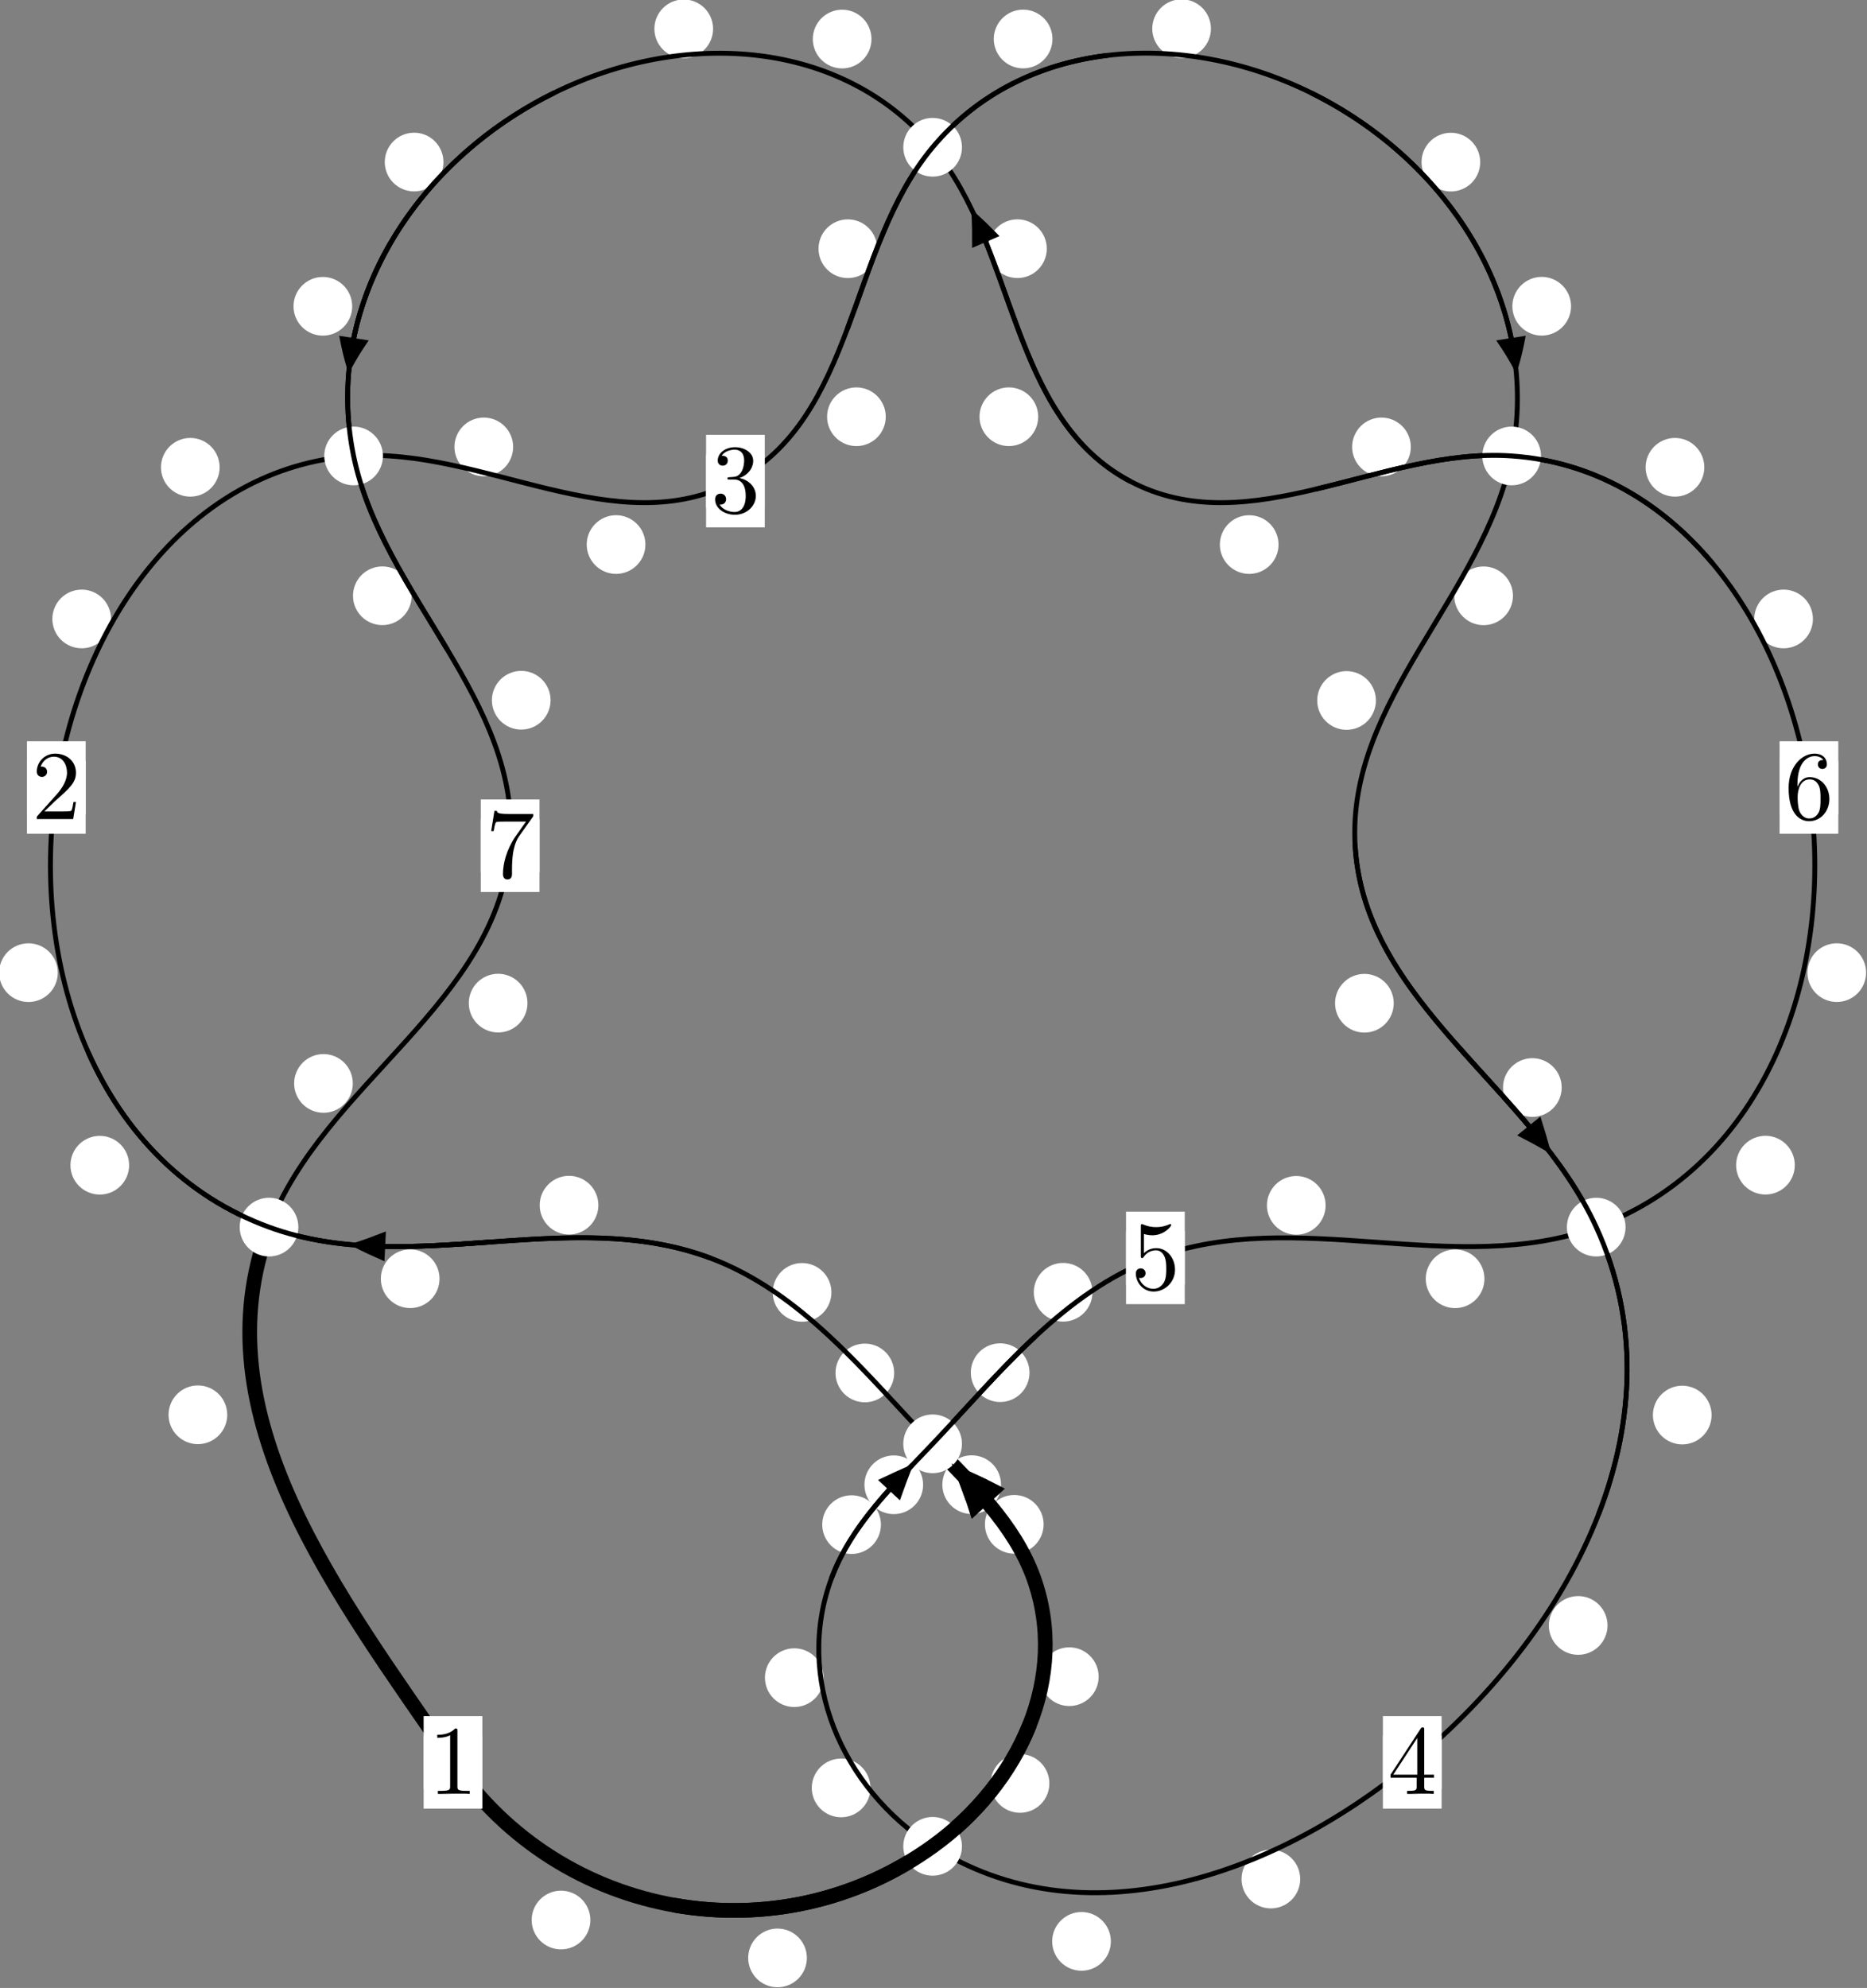 <?xml version="1.0"?>
<!-- Created by MetaPost 1.999 on 2021.07.05:2355 -->
<svg version="1.1" xmlns="http://www.w3.org/2000/svg" xmlns:xlink="http://www.w3.org/1999/xlink" width="190.178" height="202.422" viewBox="0 0 190.178 202.422">
<rect x="0" y="0" width="190.178" height="202.422" fill="#808080" stroke="none"/>
<!-- Original BoundingBox: -95.090012 -14.352310 95.088135 188.070145 -->
  <defs>
    <g transform="scale(0.01,0.01)" id="GLYPHcmr10_49">
      <path style="fill-rule: evenodd;" d="M294 -640C294 -664,294 -666,271 -666C209 -602,121 -602,89 -602L89 -571C109 -571,168 -571,220 -597L220 -79C220 -43,217 -31,127 -31L95 -31L95 -0L257 -0L130 -3L217 -3L257 -3L297 -3L384 -3L419 -0L419 -31L387 -31C297 -31,294 -42,294 -79"></path>
    </g>
    <g transform="scale(0.01,0.01)" id="GLYPHcmr10_50">
      <path style="fill-rule: evenodd;" d="M127 -77L233 -180C389 -318,449 -372,449 -472C449 -586,359 -666,237 -666C124 -666,50 -574,50 -485C50 -429,100 -429,103 -429C120 -429,155 -441,155 -482C155 -508,137 -534,102 -534C94 -534,92 -534,89 -533C112 -598,166 -635,224 -635C315 -635,358 -554,358 -472C358 -392,308 -313,253 -251L61 -37C50 -26,50 -24,50 -0L421 -0L449 -174L424 -174C419 -144,412 -100,402 -85C395 -77,329 -77,307 -77"></path>
    </g>
    <g transform="scale(0.01,0.01)" id="GLYPHcmr10_51">
      <path style="fill-rule: evenodd;" d="M290 -352C372 -379,430 -449,430 -528C430 -610,342 -666,246 -666C145 -666,69 -606,69 -530C69 -497,91 -478,120 -478C151 -478,171 -500,171 -529C171 -579,124 -579,109 -579C140 -628,206 -641,242 -641C283 -641,338 -619,338 -529C338 -517,336 -459,310 -415C280 -367,246 -364,221 -363C213 -362,189 -360,182 -360C174 -359,167 -358,167 -348C167 -337,174 -337,191 -337L235 -337C317 -337,354 -269,354 -171C354 -35,285 -6,241 -6C198 -6,123 -23,88 -82C123 -77,154 -99,154 -137C154 -173,127 -193,98 -193C74 -193,42 -179,42 -135C42 -44,135 22,244 22C366 22,457 -69,457 -171C457 -253,394 -331,290 -352"></path>
    </g>
    <g transform="scale(0.01,0.01)" id="GLYPHcmr10_52">
      <path style="fill-rule: evenodd;" d="M294 -165L294 -78C294 -42,292 -31,218 -31L197 -31L197 -0L332 -0L238 -3L290 -3L332 -3L374 -3L427 -3L468 -0L468 -31L447 -31C373 -31,371 -42,371 -78L371 -165L471 -165L471 -196L371 -196L371 -651C371 -671,371 -677,355 -677C346 -677,343 -677,335 -665L28 -196L28 -165M300 -196L56 -196L300 -569"></path>
    </g>
    <g transform="scale(0.01,0.01)" id="GLYPHcmr10_53">
      <path style="fill-rule: evenodd;" d="M449 -201C449 -320,367 -420,259 -420C211 -420,168 -404,132 -369L132 -564C152 -558,185 -551,217 -551C340 -551,410 -642,410 -655C410 -661,407 -666,400 -666C399 -666,397 -666,392 -663C372 -654,323 -634,256 -634C216 -634,170 -641,123 -662C115 -665,113 -665,111 -665C101 -665,101 -657,101 -641L101 -345C101 -327,101 -319,115 -319C122 -319,124 -322,128 -328C139 -344,176 -398,257 -398C309 -398,334 -352,342 -334C358 -297,360 -258,360 -208C360 -173,360 -113,336 -71C312 -32,275 -6,229 -6C156 -6,99 -59,82 -118C85 -117,88 -116,99 -116C132 -116,149 -141,149 -165C149 -189,132 -214,99 -214C85 -214,50 -207,50 -161C50 -75,119 22,231 22C347 22,449 -74,449 -201"></path>
    </g>
    <g transform="scale(0.01,0.01)" id="GLYPHcmr10_54">
      <path style="fill-rule: evenodd;" d="M132 -328L132 -352C132 -605,256 -641,307 -641C331 -641,373 -635,395 -601C380 -601,340 -601,340 -556C340 -525,364 -510,386 -510C402 -510,432 -519,432 -558C432 -618,388 -666,305 -666C177 -666,42 -537,42 -316C42 -49,158 22,251 22C362 22,457 -72,457 -204C457 -331,368 -427,257 -427C189 -427,152 -376,132 -328M251 -6C188 -6,158 -66,152 -81C134 -128,134 -208,134 -226C134 -304,166 -404,256 -404C272 -404,318 -404,349 -342C367 -305,367 -254,367 -205C367 -157,367 -107,350 -71C320 -11,274 -6,251 -6"></path>
    </g>
    <g transform="scale(0.01,0.01)" id="GLYPHcmr10_55">
      <path style="fill-rule: evenodd;" d="M476 -609C485 -621,485 -623,485 -644L242 -644C120 -644,118 -657,114 -676L89 -676L56 -470L81 -470C84 -486,93 -549,106 -561C113 -567,191 -567,204 -567L411 -567C400 -551,321 -442,299 -409C209 -274,176 -135,176 -33C176 -23,176 22,222 22C268 22,268 -23,268 -33L268 -84C268 -139,271 -194,279 -248C283 -271,297 -357,341 -419"></path>
    </g>
  </defs>
  <path d="M60.135 195.505C60.135 194.712,59.82 193.952,59.259 193.391C58.699 192.831,57.939 192.516,57.146 192.516C56.353 192.516,55.593 192.831,55.033 193.391C54.472 193.952,54.157 194.712,54.157 195.505C54.157 196.298,54.472 197.058,55.033 197.618C55.593 198.179,56.353 198.494,57.146 198.494C57.939 198.494,58.699 198.179,59.259 197.618C59.82 197.058,60.135 196.298,60.135 195.505Z" style="fill: rgb(100%,100%,100%);stroke: none;"></path>
  <path d="M49.133 179.452C49.133 178.659,48.818 177.899,48.257 177.339C47.697 176.778,46.937 176.463,46.144 176.463C45.351 176.463,44.591 176.778,44.031 177.339C43.47 177.899,43.155 178.659,43.155 179.452C43.155 180.245,43.47 181.005,44.031 181.565C44.591 182.126,45.351 182.441,46.144 182.441C46.937 182.441,47.697 182.126,48.257 181.565C48.818 181.005,49.133 180.245,49.133 179.452Z" style="fill: rgb(100%,100%,100%);stroke: none;"></path>
  <path d="M106.892 181.596C106.892 180.804,106.577 180.044,106.016 179.483C105.456 178.923,104.696 178.608,103.903 178.608C103.11 178.608,102.35 178.923,101.79 179.483C101.229 180.044,100.914 180.804,100.914 181.596C100.914 182.389,101.229 183.149,101.79 183.71C102.35 184.27,103.11 184.585,103.903 184.585C104.696 184.585,105.456 184.27,106.016 183.71C106.577 183.149,106.892 182.389,106.892 181.596Z" style="fill: rgb(100%,100%,100%);stroke: none;"></path>
  <path d="M82.19 199.364C82.19 198.571,81.875 197.811,81.314 197.25C80.754 196.69,79.994 196.375,79.201 196.375C78.408 196.375,77.648 196.69,77.088 197.25C76.527 197.811,76.212 198.571,76.212 199.364C76.212 200.156,76.527 200.916,77.088 201.477C77.648 202.037,78.408 202.352,79.201 202.352C79.994 202.352,80.754 202.037,81.314 201.477C81.875 200.916,82.19 200.156,82.19 199.364Z" style="fill: rgb(100%,100%,100%);stroke: none;"></path>
  <path d="M106.305 155.214C106.305 154.421,105.99 153.661,105.429 153.101C104.869 152.54,104.109 152.225,103.316 152.225C102.523 152.225,101.763 152.54,101.203 153.101C100.642 153.661,100.327 154.421,100.327 155.214C100.327 156.007,100.642 156.767,101.203 157.327C101.763 157.888,102.523 158.203,103.316 158.203C104.109 158.203,104.869 157.888,105.429 157.327C105.99 156.767,106.305 156.007,106.305 155.214Z" style="fill: rgb(100%,100%,100%);stroke: none;"></path>
  <path d="M111.913 170.726C111.913 169.934,111.598 169.174,111.037 168.613C110.477 168.053,109.717 167.738,108.924 167.738C108.131 167.738,107.371 168.053,106.811 168.613C106.25 169.174,105.935 169.934,105.935 170.726C105.935 171.519,106.25 172.279,106.811 172.84C107.371 173.4,108.131 173.715,108.924 173.715C109.717 173.715,110.477 173.4,111.037 172.84C111.598 172.279,111.913 171.519,111.913 170.726Z" style="fill: rgb(100%,100%,100%);stroke: none;"></path>
  <path d="M91.084 139.798C91.084 139.005,90.769 138.245,90.209 137.685C89.648 137.124,88.888 136.809,88.096 136.809C87.303 136.809,86.543 137.124,85.982 137.685C85.422 138.245,85.107 139.005,85.107 139.798C85.107 140.591,85.422 141.351,85.982 141.911C86.543 142.472,87.303 142.787,88.096 142.787C88.888 142.787,89.648 142.472,90.209 141.911C90.769 141.351,91.084 140.591,91.084 139.798Z" style="fill: rgb(100%,100%,100%);stroke: none;"></path>
  <path d="M101.967 151.174C101.967 150.381,101.652 149.621,101.091 149.06C100.531 148.5,99.771 148.185,98.978 148.185C98.185 148.185,97.425 148.5,96.865 149.06C96.304 149.621,95.989 150.381,95.989 151.174C95.989 151.966,96.304 152.727,96.865 153.287C97.425 153.848,98.185 154.162,98.978 154.162C99.771 154.162,100.531 153.848,101.091 153.287C101.652 152.727,101.967 151.966,101.967 151.174Z" style="fill: rgb(100%,100%,100%);stroke: none;"></path>
  <path d="M60.952 122.717C60.952 121.924,60.637 121.164,60.076 120.604C59.516 120.043,58.756 119.728,57.963 119.728C57.17 119.728,56.41 120.043,55.85 120.604C55.289 121.164,54.974 121.924,54.974 122.717C54.974 123.51,55.289 124.27,55.85 124.83C56.41 125.391,57.17 125.706,57.963 125.706C58.756 125.706,59.516 125.391,60.076 124.83C60.637 124.27,60.952 123.51,60.952 122.717Z" style="fill: rgb(100%,100%,100%);stroke: none;"></path>
  <path d="M84.69 131.595C84.69 130.802,84.375 130.042,83.814 129.481C83.254 128.921,82.494 128.606,81.701 128.606C80.908 128.606,80.148 128.921,79.588 129.481C79.027 130.042,78.712 130.802,78.712 131.595C78.712 132.387,79.027 133.148,79.588 133.708C80.148 134.269,80.908 134.583,81.701 134.583C82.494 134.583,83.254 134.269,83.814 133.708C84.375 133.148,84.69 132.387,84.69 131.595Z" style="fill: rgb(100%,100%,100%);stroke: none;"></path>
  <path d="M13.153 118.647C13.153 117.854,12.838 117.094,12.277 116.534C11.717 115.973,10.957 115.658,10.164 115.658C9.371 115.658,8.611 115.973,8.051 116.534C7.49 117.094,7.175 117.854,7.175 118.647C7.175 119.44,7.49 120.2,8.051 120.76C8.611 121.321,9.371 121.636,10.164 121.636C10.957 121.636,11.717 121.321,12.277 120.76C12.838 120.2,13.153 119.44,13.153 118.647Z" style="fill: rgb(100%,100%,100%);stroke: none;"></path>
  <path d="M44.771 130.205C44.771 129.412,44.456 128.652,43.895 128.092C43.335 127.531,42.574 127.216,41.782 127.216C40.989 127.216,40.229 127.531,39.668 128.092C39.108 128.652,38.793 129.412,38.793 130.205C38.793 130.998,39.108 131.758,39.668 132.318C40.229 132.879,40.989 133.194,41.782 133.194C42.574 133.194,43.335 132.879,43.895 132.318C44.456 131.758,44.771 130.998,44.771 130.205Z" style="fill: rgb(100%,100%,100%);stroke: none;"></path>
  <path d="M11.309 63.024C11.309 62.232,10.994 61.472,10.434 60.911C9.873 60.351,9.113 60.036,8.32 60.036C7.528 60.036,6.768 60.351,6.207 60.911C5.647 61.472,5.332 62.232,5.332 63.024C5.332 63.817,5.647 64.577,6.207 65.138C6.768 65.698,7.528 66.013,8.32 66.013C9.113 66.013,9.873 65.698,10.434 65.138C10.994 64.577,11.309 63.817,11.309 63.024Z" style="fill: rgb(100%,100%,100%);stroke: none;"></path>
  <path d="M5.887 99.04C5.887 98.247,5.573 97.487,5.012 96.926C4.452 96.366,3.691 96.051,2.899 96.051C2.106 96.051,1.346 96.366,0.785 96.926C0.225 97.487,-0.09 98.247,-0.09 99.04C-0.09 99.832,0.225 100.593,0.785 101.153C1.346 101.714,2.106 102.029,2.899 102.029C3.691 102.029,4.452 101.714,5.012 101.153C5.573 100.593,5.887 99.832,5.887 99.04Z" style="fill: rgb(100%,100%,100%);stroke: none;"></path>
  <path d="M52.27 45.506C52.27 44.714,51.955 43.953,51.395 43.393C50.834 42.832,50.074 42.518,49.281 42.518C48.488 42.518,47.728 42.832,47.168 43.393C46.607 43.953,46.292 44.714,46.292 45.506C46.292 46.299,46.607 47.059,47.168 47.62C47.728 48.18,48.488 48.495,49.281 48.495C50.074 48.495,50.834 48.18,51.395 47.62C51.955 47.059,52.27 46.299,52.27 45.506Z" style="fill: rgb(100%,100%,100%);stroke: none;"></path>
  <path d="M22.373 47.582C22.373 46.789,22.058 46.029,21.498 45.469C20.937 44.908,20.177 44.593,19.385 44.593C18.592 44.593,17.832 44.908,17.271 45.469C16.711 46.029,16.396 46.789,16.396 47.582C16.396 48.375,16.711 49.135,17.271 49.695C17.832 50.256,18.592 50.571,19.385 50.571C20.177 50.571,20.937 50.256,21.498 49.695C22.058 49.135,22.373 48.375,22.373 47.582Z" style="fill: rgb(100%,100%,100%);stroke: none;"></path>
  <path d="M90.226 42.435C90.226 41.643,89.911 40.883,89.351 40.322C88.79 39.762,88.03 39.447,87.237 39.447C86.445 39.447,85.684 39.762,85.124 40.322C84.563 40.883,84.248 41.643,84.248 42.435C84.248 43.228,84.563 43.988,85.124 44.549C85.684 45.109,86.445 45.424,87.237 45.424C88.03 45.424,88.79 45.109,89.351 44.549C89.911 43.988,90.226 43.228,90.226 42.435Z" style="fill: rgb(100%,100%,100%);stroke: none;"></path>
  <path d="M65.743 55.448C65.743 54.655,65.428 53.895,64.867 53.335C64.307 52.774,63.547 52.459,62.754 52.459C61.961 52.459,61.201 52.774,60.641 53.335C60.08 53.895,59.765 54.655,59.765 55.448C59.765 56.241,60.08 57.001,60.641 57.561C61.201 58.122,61.961 58.437,62.754 58.437C63.547 58.437,64.307 58.122,64.867 57.561C65.428 57.001,65.743 56.241,65.743 55.448Z" style="fill: rgb(100%,100%,100%);stroke: none;"></path>
  <path d="M107.207 3.971C107.207 3.178,106.892 2.418,106.331 1.858C105.771 1.297,105.011 0.982,104.218 0.982C103.425 0.982,102.665 1.297,102.105 1.858C101.544 2.418,101.229 3.178,101.229 3.971C101.229 4.764,101.544 5.524,102.105 6.084C102.665 6.645,103.425 6.96,104.218 6.96C105.011 6.96,105.771 6.645,106.331 6.084C106.892 5.524,107.207 4.764,107.207 3.971Z" style="fill: rgb(100%,100%,100%);stroke: none;"></path>
  <path d="M89.354 25.325C89.354 24.533,89.039 23.773,88.478 23.212C87.918 22.652,87.158 22.337,86.365 22.337C85.572 22.337,84.812 22.652,84.252 23.212C83.691 23.773,83.376 24.533,83.376 25.325C83.376 26.118,83.691 26.878,84.252 27.439C84.812 27.999,85.572 28.314,86.365 28.314C87.158 28.314,87.918 27.999,88.478 27.439C89.039 26.878,89.354 26.118,89.354 25.325Z" style="fill: rgb(100%,100%,100%);stroke: none;"></path>
  <path d="M150.779 16.508C150.779 15.715,150.464 14.955,149.904 14.394C149.344 13.834,148.583 13.519,147.791 13.519C146.998 13.519,146.238 13.834,145.677 14.394C145.117 14.955,144.802 15.715,144.802 16.508C144.802 17.3,145.117 18.06,145.677 18.621C146.238 19.181,146.998 19.496,147.791 19.496C148.583 19.496,149.344 19.181,149.904 18.621C150.464 18.06,150.779 17.3,150.779 16.508Z" style="fill: rgb(100%,100%,100%);stroke: none;"></path>
  <path d="M123.349 2.919C123.349 2.126,123.034 1.366,122.474 0.805C121.913 0.245,121.153 -0.07,120.36 -0.07C119.568 -0.07,118.808 0.245,118.247 0.805C117.687 1.366,117.372 2.126,117.372 2.919C117.372 3.711,117.687 4.471,118.247 5.032C118.808 5.592,119.568 5.907,120.36 5.907C121.153 5.907,121.913 5.592,122.474 5.032C123.034 4.471,123.349 3.711,123.349 2.919Z" style="fill: rgb(100%,100%,100%);stroke: none;"></path>
  <path d="M154.113 60.669C154.113 59.876,153.798 59.116,153.237 58.556C152.677 57.995,151.917 57.68,151.124 57.68C150.331 57.68,149.571 57.995,149.011 58.556C148.45 59.116,148.135 59.876,148.135 60.669C148.135 61.462,148.45 62.222,149.011 62.782C149.571 63.343,150.331 63.658,151.124 63.658C151.917 63.658,152.677 63.343,153.237 62.782C153.798 62.222,154.113 61.462,154.113 60.669Z" style="fill: rgb(100%,100%,100%);stroke: none;"></path>
  <path d="M160.032 31.183C160.032 30.39,159.717 29.63,159.156 29.07C158.596 28.509,157.836 28.194,157.043 28.194C156.25 28.194,155.49 28.509,154.93 29.07C154.369 29.63,154.054 30.39,154.054 31.183C154.054 31.976,154.369 32.736,154.93 33.296C155.49 33.857,156.25 34.172,157.043 34.172C157.836 34.172,158.596 33.857,159.156 33.296C159.717 32.736,160.032 31.976,160.032 31.183Z" style="fill: rgb(100%,100%,100%);stroke: none;"></path>
  <path d="M141.97 102.154C141.97 101.361,141.655 100.601,141.095 100.04C140.534 99.48,139.774 99.165,138.981 99.165C138.189 99.165,137.428 99.48,136.868 100.04C136.307 100.601,135.992 101.361,135.992 102.154C135.992 102.946,136.307 103.706,136.868 104.267C137.428 104.827,138.189 105.142,138.981 105.142C139.774 105.142,140.534 104.827,141.095 104.267C141.655 103.706,141.97 102.946,141.97 102.154Z" style="fill: rgb(100%,100%,100%);stroke: none;"></path>
  <path d="M140.154 71.326C140.154 70.533,139.839 69.773,139.278 69.213C138.718 68.652,137.958 68.337,137.165 68.337C136.372 68.337,135.612 68.652,135.052 69.213C134.491 69.773,134.176 70.533,134.176 71.326C134.176 72.119,134.491 72.879,135.052 73.439C135.612 74,136.372 74.315,137.165 74.315C137.958 74.315,138.718 74,139.278 73.439C139.839 72.879,140.154 72.119,140.154 71.326Z" style="fill: rgb(100%,100%,100%);stroke: none;"></path>
  <path d="M174.348 144.087C174.348 143.294,174.033 142.534,173.472 141.973C172.912 141.413,172.152 141.098,171.359 141.098C170.566 141.098,169.806 141.413,169.246 141.973C168.685 142.534,168.37 143.294,168.37 144.087C168.37 144.879,168.685 145.639,169.246 146.2C169.806 146.76,170.566 147.075,171.359 147.075C172.152 147.075,172.912 146.76,173.472 146.2C174.033 145.639,174.348 144.879,174.348 144.087Z" style="fill: rgb(100%,100%,100%);stroke: none;"></path>
  <path d="M159.078 110.737C159.078 109.944,158.763 109.184,158.203 108.624C157.642 108.063,156.882 107.748,156.09 107.748C155.297 107.748,154.537 108.063,153.976 108.624C153.416 109.184,153.101 109.944,153.101 110.737C153.101 111.53,153.416 112.29,153.976 112.85C154.537 113.411,155.297 113.726,156.09 113.726C156.882 113.726,157.642 113.411,158.203 112.85C158.763 112.29,159.078 111.53,159.078 110.737Z" style="fill: rgb(100%,100%,100%);stroke: none;"></path>
  <path d="M132.443 191.332C132.443 190.539,132.128 189.779,131.568 189.219C131.007 188.658,130.247 188.343,129.454 188.343C128.662 188.343,127.902 188.658,127.341 189.219C126.781 189.779,126.466 190.539,126.466 191.332C126.466 192.125,126.781 192.885,127.341 193.445C127.902 194.006,128.662 194.321,129.454 194.321C130.247 194.321,131.007 194.006,131.568 193.445C132.128 192.885,132.443 192.125,132.443 191.332Z" style="fill: rgb(100%,100%,100%);stroke: none;"></path>
  <path d="M163.747 165.509C163.747 164.716,163.432 163.956,162.871 163.396C162.311 162.835,161.551 162.52,160.758 162.52C159.965 162.52,159.205 162.835,158.645 163.396C158.084 163.956,157.769 164.716,157.769 165.509C157.769 166.302,158.084 167.062,158.645 167.622C159.205 168.183,159.965 168.498,160.758 168.498C161.551 168.498,162.311 168.183,162.871 167.622C163.432 167.062,163.747 166.302,163.747 165.509Z" style="fill: rgb(100%,100%,100%);stroke: none;"></path>
  <path d="M88.667 182.052C88.667 181.259,88.352 180.499,87.792 179.939C87.232 179.378,86.471 179.063,85.679 179.063C84.886 179.063,84.126 179.378,83.565 179.939C83.005 180.499,82.69 181.259,82.69 182.052C82.69 182.845,83.005 183.605,83.565 184.165C84.126 184.726,84.886 185.041,85.679 185.041C86.471 185.041,87.232 184.726,87.792 184.165C88.352 183.605,88.667 182.845,88.667 182.052Z" style="fill: rgb(100%,100%,100%);stroke: none;"></path>
  <path d="M113.155 197.678C113.155 196.885,112.84 196.125,112.279 195.565C111.719 195.004,110.959 194.689,110.166 194.689C109.373 194.689,108.613 195.004,108.053 195.565C107.492 196.125,107.177 196.885,107.177 197.678C107.177 198.471,107.492 199.231,108.053 199.791C108.613 200.352,109.373 200.667,110.166 200.667C110.959 200.667,111.719 200.352,112.279 199.791C112.84 199.231,113.155 198.471,113.155 197.678Z" style="fill: rgb(100%,100%,100%);stroke: none;"></path>
  <path d="M89.733 155.242C89.733 154.45,89.418 153.689,88.857 153.129C88.297 152.568,87.537 152.254,86.744 152.254C85.951 152.254,85.191 152.568,84.631 153.129C84.07 153.689,83.755 154.45,83.755 155.242C83.755 156.035,84.07 156.795,84.631 157.356C85.191 157.916,85.951 158.231,86.744 158.231C87.537 158.231,88.297 157.916,88.857 157.356C89.418 156.795,89.733 156.035,89.733 155.242Z" style="fill: rgb(100%,100%,100%);stroke: none;"></path>
  <path d="M83.896 170.826C83.896 170.033,83.581 169.273,83.021 168.712C82.46 168.152,81.7 167.837,80.908 167.837C80.115 167.837,79.355 168.152,78.794 168.712C78.234 169.273,77.919 170.033,77.919 170.826C77.919 171.618,78.234 172.379,78.794 172.939C79.355 173.5,80.115 173.815,80.908 173.815C81.7 173.815,82.46 173.5,83.021 172.939C83.581 172.379,83.896 171.618,83.896 170.826Z" style="fill: rgb(100%,100%,100%);stroke: none;"></path>
  <path d="M104.867 139.769C104.867 138.977,104.552 138.216,103.992 137.656C103.431 137.095,102.671 136.781,101.878 136.781C101.086 136.781,100.326 137.095,99.765 137.656C99.205 138.216,98.89 138.977,98.89 139.769C98.89 140.562,99.205 141.322,99.765 141.883C100.326 142.443,101.086 142.758,101.878 142.758C102.671 142.758,103.431 142.443,103.992 141.883C104.552 141.322,104.867 140.562,104.867 139.769Z" style="fill: rgb(100%,100%,100%);stroke: none;"></path>
  <path d="M94.03 151.185C94.03 150.393,93.715 149.633,93.155 149.072C92.594 148.512,91.834 148.197,91.041 148.197C90.249 148.197,89.489 148.512,88.928 149.072C88.368 149.633,88.053 150.393,88.053 151.185C88.053 151.978,88.368 152.738,88.928 153.299C89.489 153.859,90.249 154.174,91.041 154.174C91.834 154.174,92.594 153.859,93.155 153.299C93.715 152.738,94.03 151.978,94.03 151.185Z" style="fill: rgb(100%,100%,100%);stroke: none;"></path>
  <path d="M135.031 122.735C135.031 121.942,134.716 121.182,134.155 120.622C133.595 120.061,132.835 119.746,132.042 119.746C131.249 119.746,130.489 120.061,129.929 120.622C129.368 121.182,129.053 121.942,129.053 122.735C129.053 123.528,129.368 124.288,129.929 124.848C130.489 125.409,131.249 125.724,132.042 125.724C132.835 125.724,133.595 125.409,134.155 124.848C134.716 124.288,135.031 123.528,135.031 122.735Z" style="fill: rgb(100%,100%,100%);stroke: none;"></path>
  <path d="M111.282 131.583C111.282 130.791,110.967 130.031,110.406 129.47C109.846 128.91,109.086 128.595,108.293 128.595C107.5 128.595,106.74 128.91,106.18 129.47C105.619 130.031,105.304 130.791,105.304 131.583C105.304 132.376,105.619 133.136,106.18 133.697C106.74 134.257,107.5 134.572,108.293 134.572C109.086 134.572,109.846 134.257,110.406 133.697C110.967 133.136,111.282 132.376,111.282 131.583Z" style="fill: rgb(100%,100%,100%);stroke: none;"></path>
  <path d="M182.822 118.641C182.822 117.849,182.507 117.088,181.947 116.528C181.386 115.967,180.626 115.652,179.833 115.652C179.041 115.652,178.281 115.967,177.72 116.528C177.16 117.088,176.845 117.849,176.845 118.641C176.845 119.434,177.16 120.194,177.72 120.755C178.281 121.315,179.041 121.63,179.833 121.63C180.626 121.63,181.386 121.315,181.947 120.755C182.507 120.194,182.822 119.434,182.822 118.641Z" style="fill: rgb(100%,100%,100%);stroke: none;"></path>
  <path d="M151.209 130.21C151.209 129.417,150.894 128.657,150.333 128.096C149.773 127.536,149.013 127.221,148.22 127.221C147.427 127.221,146.667 127.536,146.107 128.096C145.546 128.657,145.231 129.417,145.231 130.21C145.231 131.002,145.546 131.762,146.107 132.323C146.667 132.883,147.427 133.198,148.22 133.198C149.013 133.198,149.773 132.883,150.333 132.323C150.894 131.762,151.209 131.002,151.209 130.21Z" style="fill: rgb(100%,100%,100%);stroke: none;"></path>
  <path d="M184.67 63.024C184.67 62.231,184.355 61.471,183.795 60.911C183.235 60.35,182.474 60.035,181.682 60.035C180.889 60.035,180.129 60.35,179.568 60.911C179.008 61.471,178.693 62.231,178.693 63.024C178.693 63.817,179.008 64.577,179.568 65.137C180.129 65.698,180.889 66.013,181.682 66.013C182.474 66.013,183.235 65.698,183.795 65.137C184.355 64.577,184.67 63.817,184.67 63.024Z" style="fill: rgb(100%,100%,100%);stroke: none;"></path>
  <path d="M190.088 99.038C190.088 98.245,189.773 97.485,189.213 96.924C188.652 96.364,187.892 96.049,187.099 96.049C186.307 96.049,185.547 96.364,184.986 96.924C184.426 97.485,184.111 98.245,184.111 99.038C184.111 99.83,184.426 100.591,184.986 101.151C185.547 101.711,186.307 102.026,187.099 102.026C187.892 102.026,188.652 101.711,189.213 101.151C189.773 100.591,190.088 99.83,190.088 99.038Z" style="fill: rgb(100%,100%,100%);stroke: none;"></path>
  <path d="M143.709 45.507C143.709 44.714,143.394 43.954,142.834 43.394C142.273 42.833,141.513 42.518,140.72 42.518C139.928 42.518,139.167 42.833,138.607 43.394C138.046 43.954,137.732 44.714,137.732 45.507C137.732 46.3,138.046 47.06,138.607 47.62C139.167 48.181,139.928 48.496,140.72 48.496C141.513 48.496,142.273 48.181,142.834 47.62C143.394 47.06,143.709 46.3,143.709 45.507Z" style="fill: rgb(100%,100%,100%);stroke: none;"></path>
  <path d="M173.606 47.582C173.606 46.789,173.291 46.029,172.73 45.468C172.17 44.908,171.41 44.593,170.617 44.593C169.824 44.593,169.064 44.908,168.504 45.468C167.943 46.029,167.628 46.789,167.628 47.582C167.628 48.374,167.943 49.134,168.504 49.695C169.064 50.255,169.824 50.57,170.617 50.57C171.41 50.57,172.17 50.255,172.73 49.695C173.291 49.134,173.606 48.374,173.606 47.582Z" style="fill: rgb(100%,100%,100%);stroke: none;"></path>
  <path d="M105.754 42.434C105.754 41.642,105.439 40.882,104.879 40.321C104.318 39.761,103.558 39.446,102.765 39.446C101.973 39.446,101.212 39.761,100.652 40.321C100.091 40.882,99.776 41.642,99.776 42.434C99.776 43.227,100.091 43.987,100.652 44.548C101.212 45.108,101.973 45.423,102.765 45.423C103.558 45.423,104.318 45.108,104.879 44.548C105.439 43.987,105.754 43.227,105.754 42.434Z" style="fill: rgb(100%,100%,100%);stroke: none;"></path>
  <path d="M130.236 55.449C130.236 54.657,129.921 53.897,129.36 53.336C128.8 52.776,128.04 52.461,127.247 52.461C126.454 52.461,125.694 52.776,125.134 53.336C124.573 53.897,124.258 54.657,124.258 55.449C124.258 56.242,124.573 57.002,125.134 57.563C125.694 58.123,126.454 58.438,127.247 58.438C128.04 58.438,128.8 58.123,129.36 57.563C129.921 57.002,130.236 56.242,130.236 55.449Z" style="fill: rgb(100%,100%,100%);stroke: none;"></path>
  <path d="M88.772 3.977C88.772 3.184,88.457 2.424,87.897 1.864C87.336 1.303,86.576 0.988,85.784 0.988C84.991 0.988,84.231 1.303,83.67 1.864C83.11 2.424,82.795 3.184,82.795 3.977C82.795 4.77,83.11 5.53,83.67 6.09C84.231 6.651,84.991 6.966,85.784 6.966C86.576 6.966,87.336 6.651,87.897 6.09C88.457 5.53,88.772 4.77,88.772 3.977Z" style="fill: rgb(100%,100%,100%);stroke: none;"></path>
  <path d="M106.629 25.323C106.629 24.53,106.314 23.77,105.754 23.209C105.193 22.649,104.433 22.334,103.641 22.334C102.848 22.334,102.088 22.649,101.527 23.209C100.967 23.77,100.652 24.53,100.652 25.323C100.652 26.115,100.967 26.876,101.527 27.436C102.088 27.997,102.848 28.312,103.641 28.312C104.433 28.312,105.193 27.997,105.754 27.436C106.314 26.876,106.629 26.115,106.629 25.323Z" style="fill: rgb(100%,100%,100%);stroke: none;"></path>
  <path d="M45.171 16.5C45.171 15.708,44.856 14.948,44.295 14.387C43.735 13.827,42.975 13.512,42.182 13.512C41.389 13.512,40.629 13.827,40.069 14.387C39.508 14.948,39.193 15.708,39.193 16.5C39.193 17.293,39.508 18.053,40.069 18.614C40.629 19.174,41.389 19.489,42.182 19.489C42.975 19.489,43.735 19.174,44.295 18.614C44.856 18.053,45.171 17.293,45.171 16.5Z" style="fill: rgb(100%,100%,100%);stroke: none;"></path>
  <path d="M72.636 2.935C72.636 2.143,72.321 1.383,71.76 0.822C71.2 0.262,70.44 -0.053,69.647 -0.053C68.854 -0.053,68.094 0.262,67.534 0.822C66.973 1.383,66.658 2.143,66.658 2.935C66.658 3.728,66.973 4.488,67.534 5.049C68.094 5.609,68.854 5.924,69.647 5.924C70.44 5.924,71.2 5.609,71.76 5.049C72.321 4.488,72.636 3.728,72.636 2.935Z" style="fill: rgb(100%,100%,100%);stroke: none;"></path>
  <path d="M41.933 60.663C41.933 59.871,41.618 59.111,41.058 58.55C40.497 57.99,39.737 57.675,38.944 57.675C38.152 57.675,37.392 57.99,36.831 58.55C36.271 59.111,35.956 59.871,35.956 60.663C35.956 61.456,36.271 62.216,36.831 62.777C37.392 63.337,38.152 63.652,38.944 63.652C39.737 63.652,40.497 63.337,41.058 62.777C41.618 62.216,41.933 61.456,41.933 60.663Z" style="fill: rgb(100%,100%,100%);stroke: none;"></path>
  <path d="M35.876 31.188C35.876 30.396,35.561 29.635,35 29.075C34.44 28.514,33.68 28.2,32.887 28.2C32.094 28.2,31.334 28.514,30.774 29.075C30.213 29.635,29.898 30.396,29.898 31.188C29.898 31.981,30.213 32.741,30.774 33.302C31.334 33.862,32.094 34.177,32.887 34.177C33.68 34.177,34.44 33.862,35 33.302C35.561 32.741,35.876 31.981,35.876 31.188Z" style="fill: rgb(100%,100%,100%);stroke: none;"></path>
  <path d="M53.729 102.142C53.729 101.35,53.415 100.589,52.854 100.029C52.294 99.469,51.533 99.154,50.741 99.154C49.948 99.154,49.188 99.469,48.627 100.029C48.067 100.589,47.752 101.35,47.752 102.142C47.752 102.935,48.067 103.695,48.627 104.256C49.188 104.816,49.948 105.131,50.741 105.131C51.533 105.131,52.294 104.816,52.854 104.256C53.415 103.695,53.729 102.935,53.729 102.142Z" style="fill: rgb(100%,100%,100%);stroke: none;"></path>
  <path d="M56.084 71.301C56.084 70.508,55.769 69.748,55.209 69.187C54.648 68.627,53.888 68.312,53.095 68.312C52.303 68.312,51.542 68.627,50.982 69.187C50.421 69.748,50.106 70.508,50.106 71.301C50.106 72.093,50.421 72.854,50.982 73.414C51.542 73.975,52.303 74.29,53.095 74.29C53.888 74.29,54.648 73.975,55.209 73.414C55.769 72.854,56.084 72.093,56.084 71.301Z" style="fill: rgb(100%,100%,100%);stroke: none;"></path>
  <path d="M23.146 144.06C23.146 143.267,22.831 142.507,22.271 141.947C21.71 141.386,20.95 141.071,20.158 141.071C19.365 141.071,18.605 141.386,18.044 141.947C17.484 142.507,17.169 143.267,17.169 144.06C17.169 144.853,17.484 145.613,18.044 146.173C18.605 146.734,19.365 147.049,20.158 147.049C20.95 147.049,21.71 146.734,22.271 146.173C22.831 145.613,23.146 144.853,23.146 144.06Z" style="fill: rgb(100%,100%,100%);stroke: none;"></path>
  <path d="M35.939 110.318C35.939 109.526,35.624 108.765,35.064 108.205C34.503 107.644,33.743 107.329,32.951 107.329C32.158 107.329,31.398 107.644,30.837 108.205C30.277 108.765,29.962 109.526,29.962 110.318C29.962 111.111,30.277 111.871,30.837 112.432C31.398 112.992,32.158 113.307,32.951 113.307C33.743 113.307,34.503 112.992,35.064 112.432C35.624 111.871,35.939 111.111,35.939 110.318Z" style="fill: rgb(100%,100%,100%);stroke: none;"></path>
  <path d="M46.144 179.452C57.146 195.505,79.201 199.364,95 188C103.903 181.596,108.924 170.726,105.278 160.642C103.316 155.214,98.978 151.174,95 147.015C88.096 139.798,81.701 131.595,72.309 128.082C57.963 122.717,41.782 130.205,27.403 124.949C10.164 118.647,2.899 99.04,5.737 80.189C8.32 63.024,19.385 47.582,36.019 46.427C49.281 45.506,62.754 55.448,74.913 48.986C87.237 42.435,86.365 25.325,95.001 14.995C104.218 3.971,120.36 2.919,133.591 9.473C147.791 16.508,157.043 31.183,153.983 46.427C151.124 60.669,137.165 71.326,138.036 86.116C138.981 102.154,156.09 110.737,162.597 124.949C171.359 144.087,160.758 165.509,143.856 179.452C129.454 191.332,110.166 197.678,95 188C85.679 182.052,80.908 170.826,84.722 160.642C86.744 155.242,91.041 151.185,95 147.015C101.878 139.769,108.293 131.583,117.691 128.082C132.042 122.735,148.22 130.21,162.597 124.949C179.833 118.641,187.099 99.038,184.264 80.189C181.682 63.024,170.617 47.582,153.983 46.427C140.72 45.507,127.247 55.449,115.089 48.986C102.765 42.434,103.641 25.323,95.001 14.995C85.784 3.977,69.647 2.935,56.411 9.473C42.182 16.5,32.887 31.188,36.019 46.427C38.944 60.663,53.095 71.301,51.964 86.116C50.741 102.142,32.951 110.318,27.403 124.949C20.158 144.06,34.424 162.352,46.144 179.452" style="stroke:rgb(0%,0%,0%); stroke-width: 0.498;stroke-linecap: round;stroke-linejoin: round;stroke-miterlimit: 10;fill: none;"></path>
  <path d="M46.144 179.452C57.146 195.505,79.201 199.364,95 188C103.903 181.596,108.924 170.726,105.278 160.642C103.316 155.214,98.978 151.174,95 147.015" style="stroke:rgb(0%,0%,0%); stroke-width: 1.494;stroke-linecap: round;stroke-linejoin: round;stroke-miterlimit: 10;fill: none;"></path>
  <path d="M27.403 124.949C20.158 144.06,34.424 162.352,46.144 179.452" style="stroke:rgb(0%,0%,0%); stroke-width: 1.494;stroke-linecap: round;stroke-linejoin: round;stroke-miterlimit: 10;fill: none;"></path>
  <path d="M97.989 188C97.989 187.207,97.674 186.447,97.113 185.887C96.553 185.326,95.793 185.011,95 185.011C94.207 185.011,93.447 185.326,92.887 185.887C92.326 186.447,92.011 187.207,92.011 188C92.011 188.793,92.326 189.553,92.887 190.113C93.447 190.674,94.207 190.989,95 190.989C95.793 190.989,96.553 190.674,97.113 190.113C97.674 189.553,97.989 188.793,97.989 188Z" style="fill: rgb(100%,100%,100%);stroke: none;"></path>
  <path d="M68.773 194.007C77.637 195.558,87.1 193.682,95 188C99.452 184.798,102.933 180.48,104.845 175.701" style="stroke:rgb(0%,0%,0%); stroke-width: 1.494;stroke-linecap: round;stroke-linejoin: round;stroke-miterlimit: 10;fill: none;"></path>
  <path d="M30.392 124.949C30.392 124.156,30.077 123.396,29.517 122.836C28.956 122.275,28.196 121.96,27.403 121.96C26.611 121.96,25.851 122.275,25.29 122.836C24.73 123.396,24.415 124.156,24.415 124.949C24.415 125.742,24.73 126.502,25.29 127.062C25.851 127.623,26.611 127.938,27.403 127.938C28.196 127.938,28.956 127.623,29.517 127.062C30.077 126.502,30.392 125.742,30.392 124.949Z" style="fill: rgb(100%,100%,100%);stroke: none;"></path>
  <path d="M49.868 126.475C42.232 127.019,34.593 127.577,27.403 124.949C18.784 121.798,12.657 115.321,9.041 107.275" style="stroke:rgb(0%,0%,0%); stroke-width: 0.498;stroke-linecap: round;stroke-linejoin: round;stroke-miterlimit: 10;fill: none;"></path>
  <path d="M97.99 14.995C97.99 14.203,97.675 13.443,97.115 12.882C96.554 12.322,95.794 12.007,95.001 12.007C94.208 12.007,93.448 12.322,92.888 12.882C92.327 13.443,92.012 14.203,92.012 14.995C92.012 15.788,92.327 16.548,92.888 17.109C93.448 17.669,94.208 17.984,95.001 17.984C95.794 17.984,96.554 17.669,97.115 17.109C97.675 16.548,97.99 15.788,97.99 14.995Z" style="fill: rgb(100%,100%,100%);stroke: none;"></path>
  <path d="M86.34 33.408C88.742 27.02,90.683 20.16,95.001 14.995C99.61 9.483,105.949 6.464,112.791 5.642" style="stroke:rgb(0%,0%,0%); stroke-width: 0.498;stroke-linecap: round;stroke-linejoin: round;stroke-miterlimit: 10;fill: none;"></path>
  <path d="M165.585 124.949C165.585 124.156,165.27 123.396,164.71 122.835C164.149 122.275,163.389 121.96,162.597 121.96C161.804 121.96,161.044 122.275,160.483 122.835C159.923 123.396,159.608 124.156,159.608 124.949C159.608 125.741,159.923 126.502,160.483 127.062C161.044 127.623,161.804 127.938,162.597 127.938C163.389 127.938,164.149 127.623,164.71 127.062C165.27 126.502,165.585 125.741,165.585 124.949Z" style="fill: rgb(100%,100%,100%);stroke: none;"></path>
  <path d="M148.231 106.217C153.439 112.144,159.343 117.843,162.597 124.949C166.978 134.518,166.518 144.658,162.85 154.148" style="stroke:rgb(0%,0%,0%); stroke-width: 0.498;stroke-linecap: round;stroke-linejoin: round;stroke-miterlimit: 10;fill: none;"></path>
  <path d="M97.989 147.015C97.989 146.223,97.674 145.462,97.113 144.902C96.553 144.341,95.793 144.026,95 144.026C94.207 144.026,93.447 144.341,92.887 144.902C92.326 145.462,92.011 146.223,92.011 147.015C92.011 147.808,92.326 148.568,92.887 149.129C93.447 149.689,94.207 150.004,95 150.004C95.793 150.004,96.553 149.689,97.113 149.129C97.674 148.568,97.989 147.808,97.989 147.015Z" style="fill: rgb(100%,100%,100%);stroke: none;"></path>
  <path d="M89.135 153.368C90.957 151.157,93.021 149.1,95 147.015C98.439 143.392,101.762 139.534,105.401 136.144" style="stroke:rgb(0%,0%,0%); stroke-width: 0.498;stroke-linecap: round;stroke-linejoin: round;stroke-miterlimit: 10;fill: none;"></path>
  <path d="M156.971 46.427C156.971 45.635,156.657 44.875,156.096 44.314C155.536 43.754,154.775 43.439,153.983 43.439C153.19 43.439,152.43 43.754,151.869 44.314C151.309 44.875,150.994 45.635,150.994 46.427C150.994 47.22,151.309 47.98,151.869 48.541C152.43 49.101,153.19 49.416,153.983 49.416C154.775 49.416,155.536 49.101,156.096 48.541C156.657 47.98,156.971 47.22,156.971 46.427Z" style="fill: rgb(100%,100%,100%);stroke: none;"></path>
  <path d="M174.393 57.304C169.225 51.154,162.3 47.005,153.983 46.427C147.352 45.967,140.668 48.223,134.122 49.785" style="stroke:rgb(0%,0%,0%); stroke-width: 0.498;stroke-linecap: round;stroke-linejoin: round;stroke-miterlimit: 10;fill: none;"></path>
  <path d="M39.007 46.427C39.007 45.634,38.692 44.874,38.132 44.314C37.571 43.753,36.811 43.438,36.019 43.438C35.226 43.438,34.466 43.753,33.905 44.314C33.345 44.874,33.03 45.634,33.03 46.427C33.03 47.22,33.345 47.98,33.905 48.54C34.466 49.101,35.226 49.416,36.019 49.416C36.811 49.416,37.571 49.101,38.132 48.54C38.692 47.98,39.007 47.22,39.007 46.427Z" style="fill: rgb(100%,100%,100%);stroke: none;"></path>
  <path d="M39.704 24.871C35.994 31.326,34.453 38.808,36.019 46.427C37.482 53.545,41.751 59.764,45.513 66.055" style="stroke:rgb(0%,0%,0%); stroke-width: 0.498;stroke-linecap: round;stroke-linejoin: round;stroke-miterlimit: 10;fill: none;"></path>
  <path d="M105.278 160.642C103.709 156.3,100.618 152.845,97.408 149.508" style="stroke:rgb(0%,0%,0%); stroke-width: 0.498;stroke-linecap: round;stroke-linejoin: round;stroke-miterlimit: 10;fill: none;"></path>
  <path d="M101.932 151.637C100.464 150.868,98.941 150.178,97.408 149.508C98.018 151.065,98.608 152.631,99.102 154.212Z" style="stroke:rgb(0%,0%,0%); stroke-width: 0.498;fill: rgb(0%,0%,0%);"></path>
  <path d="M105.278 160.642C103.709 156.3,100.618 152.845,97.408 149.508" style="stroke:rgb(0%,0%,0%); stroke-width: 0.498;stroke-linecap: round;stroke-linejoin: round;stroke-miterlimit: 10;fill: none;"></path>
  <path d="M100.141 150.745C99.24 150.317,98.326 149.909,97.408 149.508C97.773 150.44,98.131 151.376,98.466 152.316Z" style="stroke:rgb(0%,0%,0%); stroke-width: 0.498;fill: rgb(0%,0%,0%);"></path>
  <path d="M72.309 128.082C60.832 123.79,48.181 127.724,36.218 126.778" style="stroke:rgb(0%,0%,0%); stroke-width: 0.498;stroke-linecap: round;stroke-linejoin: round;stroke-miterlimit: 10;fill: none;"></path>
  <path d="M39.041 125.763C38.107 126.129,37.166 126.47,36.218 126.778C37.106 127.231,38.012 127.655,38.932 128.056Z" style="stroke:rgb(0%,0%,0%); stroke-width: 0.498;fill: rgb(0%,0%,0%);"></path>
  <path d="M133.591 9.473C144.951 15.101,153.144 25.619,154.4 37.406" style="stroke:rgb(0%,0%,0%); stroke-width: 0.498;stroke-linecap: round;stroke-linejoin: round;stroke-miterlimit: 10;fill: none;"></path>
  <path d="M152.836 34.846C153.398 35.671,153.92 36.525,154.4 37.406C154.684 36.443,154.918 35.47,155.104 34.49Z" style="stroke:rgb(0%,0%,0%); stroke-width: 0.498;fill: rgb(0%,0%,0%);"></path>
  <path d="M138.036 86.116C138.792 98.946,149.893 107.006,157.634 116.993" style="stroke:rgb(0%,0%,0%); stroke-width: 0.498;stroke-linecap: round;stroke-linejoin: round;stroke-miterlimit: 10;fill: none;"></path>
  <path d="M154.997 115.561C155.888 116.023,156.768 116.498,157.634 116.993C157.372 116.031,157.085 115.072,156.782 114.116Z" style="stroke:rgb(0%,0%,0%); stroke-width: 0.498;fill: rgb(0%,0%,0%);"></path>
  <path d="M84.722 160.642C86.339 156.322,89.413 152.862,92.605 149.515" style="stroke:rgb(0%,0%,0%); stroke-width: 0.498;stroke-linecap: round;stroke-linejoin: round;stroke-miterlimit: 10;fill: none;"></path>
  <path d="M91.559 152.327C91.89 151.386,92.244 150.449,92.605 149.515C91.689 149.92,90.777 150.332,89.877 150.763Z" style="stroke:rgb(0%,0%,0%); stroke-width: 0.498;fill: rgb(0%,0%,0%);"></path>
  <path d="M115.089 48.986C105.23 43.745,103.818 31.745,99.225 21.867" style="stroke:rgb(0%,0%,0%); stroke-width: 0.498;stroke-linecap: round;stroke-linejoin: round;stroke-miterlimit: 10;fill: none;"></path>
  <path d="M101.377 23.957C100.674 23.24,99.958 22.54,99.225 21.867C99.267 22.862,99.278 23.863,99.269 24.867Z" style="stroke:rgb(0%,0%,0%); stroke-width: 0.498;fill: rgb(0%,0%,0%);"></path>
  <path d="M56.411 9.473C45.028 15.095,36.802 25.62,35.571 37.407" style="stroke:rgb(0%,0%,0%); stroke-width: 0.498;stroke-linecap: round;stroke-linejoin: round;stroke-miterlimit: 10;fill: none;"></path>
  <path d="M34.862 34.492C35.049 35.472,35.285 36.445,35.571 37.407C36.049 36.525,36.57 35.67,37.131 34.845Z" style="stroke:rgb(0%,0%,0%); stroke-width: 0.498;fill: rgb(0%,0%,0%);"></path>
  <path d="M43.153 182.162L49.135 182.162L49.135 174.742L43.153 174.742Z" style="fill: rgb(100%,100%,100%);stroke: none;"></path>
  <path d="M43.153 184.162L49.135 184.162L49.135 176.742L43.153 176.742Z" style="fill: rgb(100%,100%,100%);stroke: none;"></path>
  <g transform="translate(43.653 182.662)" style="fill: rgb(0%,0%,0%);">
    <use xlink:href="#GLYPHcmr10_49"></use>
  </g>
  <path d="M2.746 82.899L8.727 82.899L8.727 75.479L2.746 75.479Z" style="fill: rgb(100%,100%,100%);stroke: none;"></path>
  <path d="M2.746 84.899L8.727 84.899L8.727 77.479L2.746 77.479Z" style="fill: rgb(100%,100%,100%);stroke: none;"></path>
  <g transform="translate(3.246 83.399)" style="fill: rgb(0%,0%,0%);">
    <use xlink:href="#GLYPHcmr10_50"></use>
  </g>
  <path d="M71.922 51.696L77.903 51.696L77.903 44.276L71.922 44.276Z" style="fill: rgb(100%,100%,100%);stroke: none;"></path>
  <path d="M71.922 53.696L77.903 53.696L77.903 46.276L71.922 46.276Z" style="fill: rgb(100%,100%,100%);stroke: none;"></path>
  <g transform="translate(72.422 52.196)" style="fill: rgb(0%,0%,0%);">
    <use xlink:href="#GLYPHcmr10_51"></use>
  </g>
  <path d="M140.865 182.162L146.847 182.162L146.847 174.742L140.865 174.742Z" style="fill: rgb(100%,100%,100%);stroke: none;"></path>
  <path d="M140.865 184.162L146.847 184.162L146.847 176.742L140.865 176.742Z" style="fill: rgb(100%,100%,100%);stroke: none;"></path>
  <g transform="translate(141.365 182.662)" style="fill: rgb(0%,0%,0%);">
    <use xlink:href="#GLYPHcmr10_52"></use>
  </g>
  <path d="M114.7 130.792L120.682 130.792L120.682 123.372L114.7 123.372Z" style="fill: rgb(100%,100%,100%);stroke: none;"></path>
  <path d="M114.7 132.792L120.682 132.792L120.682 125.372L114.7 125.372Z" style="fill: rgb(100%,100%,100%);stroke: none;"></path>
  <g transform="translate(115.2 131.292)" style="fill: rgb(0%,0%,0%);">
    <use xlink:href="#GLYPHcmr10_53"></use>
  </g>
  <path d="M181.273 82.899L187.255 82.899L187.255 75.479L181.273 75.479Z" style="fill: rgb(100%,100%,100%);stroke: none;"></path>
  <path d="M181.273 84.899L187.255 84.899L187.255 77.479L181.273 77.479Z" style="fill: rgb(100%,100%,100%);stroke: none;"></path>
  <g transform="translate(181.773 83.399)" style="fill: rgb(0%,0%,0%);">
    <use xlink:href="#GLYPHcmr10_54"></use>
  </g>
  <path d="M48.974 88.827L54.955 88.827L54.955 81.406L48.974 81.406Z" style="fill: rgb(100%,100%,100%);stroke: none;"></path>
  <path d="M48.974 90.827L54.955 90.827L54.955 83.406L48.974 83.406Z" style="fill: rgb(100%,100%,100%);stroke: none;"></path>
  <g transform="translate(49.474 89.327)" style="fill: rgb(0%,0%,0%);">
    <use xlink:href="#GLYPHcmr10_55"></use>
  </g>
</svg>
